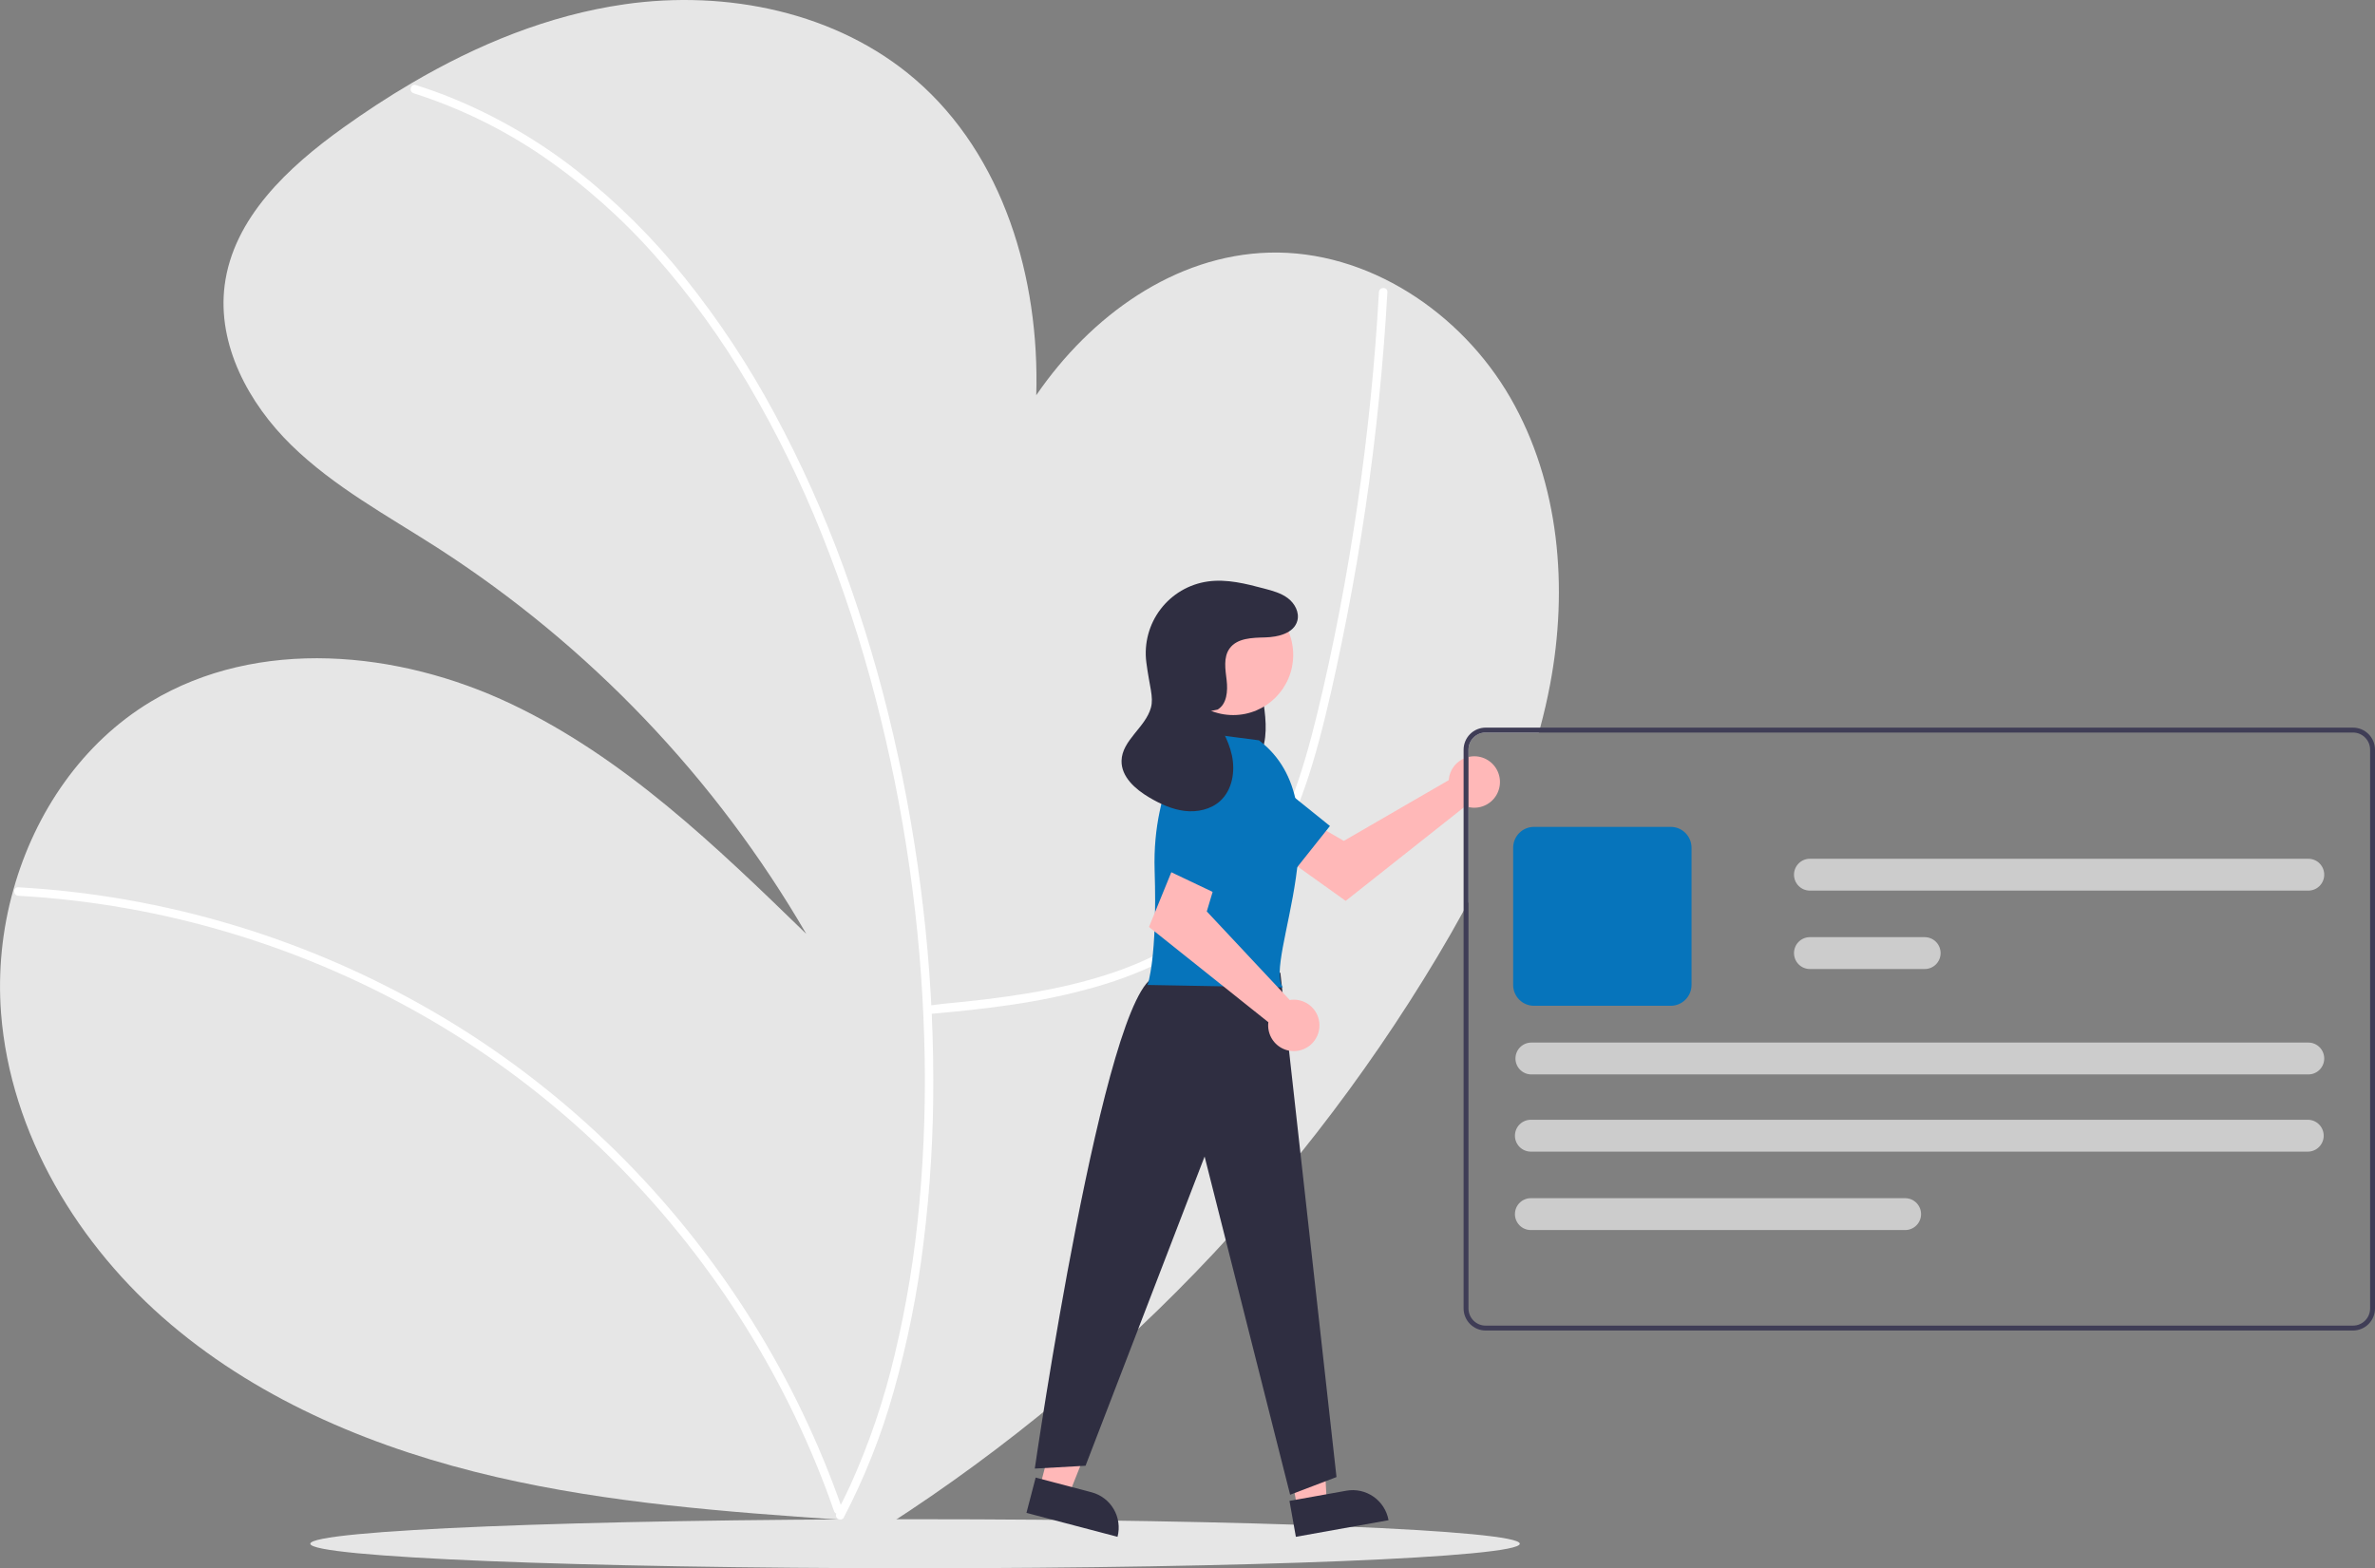 <svg width="595" height="393" viewBox="0 0 595 393" fill="none" xmlns="http://www.w3.org/2000/svg">
<rect x="0" y="0" width="595" height="393" fill="#808080" stroke="none"/>
<g clip-path="url(#clip0_430_2138)">
<path d="M388.325 171.601C387.639 175.218 386.817 178.798 385.858 182.342C385.754 182.754 385.638 183.159 385.521 183.571H372.183C371.047 183.572 369.958 184.025 369.154 184.831C368.351 185.637 367.899 186.73 367.898 187.87V226.021C367.494 226.777 367.084 227.526 366.674 228.275C364.556 232.145 362.352 235.971 360.099 239.748C323.367 301.137 272.135 352.509 210.927 389.327L214.552 381.122C213.223 381.03 211.889 380.938 210.56 380.846C181.637 378.862 152.615 376.663 124.371 370.141C94.823 363.318 65.918 351.483 42.761 331.86C19.598 312.232 2.617 284.201 0.26 253.874C-0.525 243.451 0.525 232.971 3.364 222.914C8.794 203.555 20.657 186.138 37.773 175.832C64.657 159.649 99.727 162.947 128.069 176.409C156.404 189.866 179.47 212.141 201.991 234.03C179.253 194.91 147.594 161.755 109.613 137.287C97.027 129.205 83.671 122.007 72.97 111.535C62.276 101.07 54.386 86.398 56.277 71.529C58.426 54.664 72.193 41.865 85.984 31.995C91.493 28.052 97.18 24.312 103.045 20.873C119.591 11.144 137.49 3.805 156.392 1.084C181.998 -2.607 209.654 2.994 229.286 19.896C251.402 38.941 260.474 69.656 259.611 99.037C273.237 79.163 294.252 63.95 317.984 63.305C342.623 62.642 366.043 78.26 378.384 99.67C390.719 121.073 392.934 147.31 388.325 171.601Z" fill="#E6E6E6"/>
<path d="M232.437 254.141C246.868 252.866 260.199 251.376 274.182 247.406C287.737 243.558 300.781 237.116 310.43 226.597C320.809 215.283 326.411 200.59 330.364 185.963C332.568 177.808 334.379 169.54 336.087 161.268C337.941 152.293 339.588 143.278 341.029 134.224C343.897 116.202 345.944 98.073 347.171 79.838C347.319 77.624 347.455 75.41 347.578 73.195C347.655 71.829 345.537 71.833 345.46 73.195C344.452 91.17 342.639 109.074 340.021 126.908C337.438 144.43 334.132 161.877 329.938 179.085C326.385 193.662 321.785 208.468 312.672 220.603C304.127 231.983 291.785 239.42 278.458 243.866C264.898 248.391 250.6 250.197 236.429 251.54C234.691 251.705 234.176 251.862 232.437 252.016C231.09 252.135 231.077 254.261 232.437 254.141L232.437 254.141Z" fill="white"/>
<path d="M4.582 224.482C22.79 225.495 40.812 228.681 58.267 233.973C75.731 239.254 92.512 246.583 108.264 255.807C123.485 264.728 137.615 275.402 150.367 287.613C162.743 299.47 173.773 312.665 183.256 326.957C192.781 341.285 200.675 356.639 206.79 372.732C207.536 374.702 208.254 376.682 208.945 378.672C209.391 379.955 211.438 379.403 210.987 378.107C205.266 361.674 197.725 345.937 188.504 331.192C179.285 316.447 168.466 302.772 156.244 290.417C143.827 277.872 130.007 266.806 115.06 257.442C83.674 237.827 48.1 225.961 11.257 222.818C9.034 222.631 6.81 222.477 4.582 222.357C3.22 222.282 3.225 224.407 4.582 224.482L4.582 224.482Z" fill="white"/>
<path d="M103.613 23.364C115.254 27.078 126.289 32.488 136.363 39.421C146.657 46.552 156.046 54.918 164.321 64.331C173.041 74.234 180.793 84.953 187.472 96.342C194.555 108.367 200.709 120.919 205.879 133.889C211.202 147.204 215.679 160.845 219.283 174.728C222.947 188.776 225.809 203.022 227.855 217.397C229.89 231.619 231.122 245.946 231.544 260.308C231.97 274.041 231.565 287.788 230.333 301.472C229.205 314.238 227.147 326.905 224.173 339.369C221.532 350.627 217.81 361.602 213.06 372.139C211.959 374.531 210.791 376.889 209.557 379.215C208.916 380.421 210.744 381.496 211.386 380.287C216.635 370.222 220.827 359.637 223.894 348.701C227.334 336.528 229.828 324.105 231.353 311.545C233.043 297.917 233.867 284.196 233.818 270.464C233.787 256.037 232.931 241.624 231.254 227.296C229.576 212.788 227.085 198.388 223.792 184.162C220.507 169.913 216.341 155.883 211.316 142.153C206.474 128.863 200.675 115.943 193.967 103.495C187.578 91.616 180.133 80.341 171.721 69.807C163.733 59.777 154.614 50.71 144.545 42.786C134.836 35.169 124.107 28.96 112.674 24.342C109.88 23.226 107.047 22.217 104.176 21.315C102.873 20.903 102.315 22.954 103.613 23.364H103.613Z" fill="white"/>
<path d="M229.246 393C312.92 393 380.75 390.25 380.75 386.858C380.75 383.466 312.92 380.717 229.246 380.717C145.573 380.717 77.742 383.466 77.742 386.858C77.742 390.25 145.573 393 229.246 393Z" fill="#E6E6E6"/>
<path d="M363.101 194.496C363.026 194.828 362.977 195.164 362.954 195.503L336.658 210.724L330.267 207.032L323.453 215.982L337.127 225.76L367.126 202.014C368.35 202.469 369.682 202.538 370.946 202.214C372.21 201.89 373.346 201.188 374.202 200.201C375.059 199.213 375.595 197.988 375.741 196.687C375.886 195.386 375.633 194.072 375.016 192.918C374.398 191.765 373.446 190.828 372.285 190.231C371.123 189.635 369.809 189.407 368.515 189.578C367.222 189.749 366.011 190.312 365.044 191.19C364.077 192.069 363.399 193.222 363.101 194.496Z" fill="#FFB8B8"/>
<path d="M303.219 203.834L323.924 218.64L333.185 206.991L313.058 190.788C312.192 190.091 311.193 189.578 310.123 189.282C309.053 188.986 307.933 188.912 306.834 189.065C305.734 189.217 304.677 189.594 303.727 190.171C302.778 190.748 301.956 191.514 301.311 192.421C300.056 194.188 299.551 196.383 299.909 198.524C300.267 200.664 301.458 202.574 303.219 203.834Z" fill="#0674BB"/>
<path d="M260.477 372.77L267.737 374.678L278.528 347.493L267.814 344.676L260.477 372.77Z" fill="#FFB8B8"/>
<path d="M279.969 385.123L257.153 379.125L259.463 370.28L273.463 373.961C275.801 374.576 277.8 376.097 279.02 378.19C280.24 380.283 280.581 382.777 279.969 385.123Z" fill="#2F2E41"/>
<path d="M325.012 377.956L332.4 376.632L330.825 347.412L319.922 349.366L325.012 377.956Z" fill="#FFB8B8"/>
<path d="M347.867 380.962L324.649 385.123L323.046 376.122L337.294 373.569C338.472 373.358 339.68 373.381 340.849 373.639C342.018 373.896 343.125 374.382 344.107 375.068C345.088 375.755 345.926 376.628 346.571 377.64C347.216 378.651 347.657 379.78 347.867 380.962Z" fill="#2F2E41"/>
<path d="M310.462 163.065C312.282 163.51 313.763 165.371 314.653 167.527C315.473 169.792 316.029 172.144 316.308 174.538C317.007 178.994 317.678 183.819 316.233 187.947C314.538 192.785 310.024 195.319 306.108 194.128C302.193 192.937 299.079 188.468 298.014 183.322C297.046 178.124 297.67 172.752 299.805 167.917C300.917 165.376 302.45 163.032 304.488 161.885C305.487 161.279 306.678 161.075 307.822 161.314C308.965 161.553 309.976 162.217 310.651 163.174" fill="#2F2E41"/>
<path d="M320.762 243.758L334.827 370.149L323.211 374.575L301.786 289.821L271.957 367.314L259.242 368.023C259.242 368.023 276.688 247.443 289.617 244.703L320.762 243.758Z" fill="#2F2E41"/>
<path d="M308.949 179.195C317.252 179.195 323.983 172.442 323.983 164.111C323.983 155.78 317.252 149.026 308.949 149.026C300.645 149.026 293.914 155.78 293.914 164.111C293.914 172.442 300.645 179.195 308.949 179.195Z" fill="#FFB8B8"/>
<path d="M315.403 185.524L299.156 183.397C299.156 183.397 288.56 196.155 289.266 218.125C289.972 240.096 287.5 246.829 287.5 246.829L321.376 247.443C316.479 240.688 336.962 201.887 315.403 185.524Z" fill="#0674BB"/>
<path d="M324.129 250.514C323.79 250.517 323.452 250.546 323.118 250.602L302.333 228.402L304.452 221.315L294.209 216.708L287.852 232.3L317.756 256.166C317.595 257.465 317.832 258.782 318.436 259.943C319.039 261.103 319.981 262.052 321.135 262.662C322.289 263.273 323.601 263.516 324.896 263.361C326.192 263.205 327.409 262.657 328.387 261.79C329.364 260.923 330.055 259.778 330.369 258.508C330.682 257.237 330.602 255.901 330.14 254.677C329.678 253.453 328.855 252.399 327.781 251.655C326.708 250.912 325.434 250.514 324.129 250.514Z" fill="#FFB8B8"/>
<path d="M301.361 194.161L291.734 217.771L305.156 224.15L316.271 200.784C316.749 199.778 317.018 198.686 317.061 197.573C317.103 196.46 316.919 195.35 316.519 194.311C316.119 193.272 315.512 192.325 314.734 191.53C313.957 190.735 313.026 190.107 311.999 189.685C311.007 189.278 309.946 189.071 308.875 189.076C307.804 189.081 306.744 189.297 305.756 189.712C304.768 190.128 303.872 190.735 303.118 191.498C302.364 192.261 301.767 193.166 301.361 194.161Z" fill="#0674BB"/>
<path d="M305.019 177.825C307.375 176.461 307.626 173.172 307.306 170.462C306.986 167.752 306.451 164.732 308.038 162.516C309.933 159.872 313.74 159.819 316.985 159.733C320.229 159.647 324.181 158.693 325.022 155.548C325.577 153.469 324.388 151.239 322.683 149.934C320.977 148.63 318.843 148.053 316.769 147.505C312.13 146.278 307.339 145.042 302.588 145.716C297.883 146.383 293.629 148.883 290.746 152.673C287.863 156.464 286.584 161.241 287.185 165.971C287.954 172.021 289.07 174.663 288.338 177.33C286.974 182.299 281.095 185.491 280.978 190.643C280.887 194.673 284.435 197.782 287.896 199.829C290.642 201.452 293.606 202.829 296.77 203.209C299.934 203.589 303.341 202.862 305.698 200.71C308.739 197.934 309.491 193.298 308.619 189.267C307.747 185.237 305.511 181.658 303.299 178.182" fill="#2F2E41"/>
<path d="M589.49 182.342H372.181C370.721 182.344 369.321 182.927 368.288 183.964C367.255 185 366.674 186.404 366.672 187.87V327.899C366.674 329.364 367.255 330.769 368.288 331.805C369.321 332.841 370.721 333.424 372.181 333.426H589.49C590.95 333.424 592.35 332.841 593.383 331.805C594.416 330.769 594.997 329.364 594.999 327.899V187.87C594.997 186.404 594.416 185 593.383 183.964C592.35 182.927 590.95 182.344 589.49 182.342ZM593.775 327.899C593.774 329.039 593.322 330.131 592.518 330.937C591.715 331.743 590.626 332.197 589.49 332.198H372.181C371.045 332.197 369.956 331.743 369.153 330.937C368.349 330.131 367.897 329.039 367.896 327.899V187.87C367.897 186.73 368.349 185.637 369.153 184.831C369.956 184.025 371.045 183.572 372.181 183.57H589.49C590.626 183.572 591.715 184.025 592.518 184.831C593.322 185.637 593.774 186.73 593.775 187.87V327.899Z" fill="#3F3D56"/>
<path d="M418.569 252.047H384.289C382.91 252.045 381.587 251.495 380.612 250.516C379.636 249.537 379.088 248.211 379.086 246.827V212.433C379.088 211.049 379.636 209.723 380.612 208.744C381.587 207.765 382.91 207.215 384.289 207.213H418.569C419.948 207.215 421.271 207.765 422.246 208.744C423.222 209.723 423.77 211.049 423.772 212.433V246.827C423.77 248.211 423.222 249.537 422.246 250.516C421.271 251.495 419.948 252.045 418.569 252.047Z" fill="#0674BB"/>
<path d="M578.17 288.595H383.51C382.455 288.595 381.443 288.175 380.697 287.426C379.95 286.677 379.531 285.662 379.531 284.603C379.531 283.545 379.95 282.529 380.697 281.78C381.443 281.032 382.455 280.611 383.51 280.611H578.17C579.225 280.611 580.237 281.032 580.983 281.78C581.73 282.529 582.149 283.545 582.149 284.603C582.149 285.662 581.73 286.677 580.983 287.426C580.237 288.175 579.225 288.595 578.17 288.595Z" fill="#CCCCCC"/>
<path d="M578.303 269.249H383.643C382.588 269.249 381.576 268.829 380.829 268.08C380.083 267.331 379.664 266.316 379.664 265.257C379.664 264.198 380.083 263.183 380.829 262.434C381.576 261.686 382.588 261.265 383.643 261.265H578.303C579.358 261.265 580.37 261.686 581.116 262.434C581.862 263.183 582.281 264.198 582.281 265.257C582.281 266.316 581.862 267.331 581.116 268.08C580.37 268.829 579.358 269.249 578.303 269.249Z" fill="#CCCCCC"/>
<path d="M482.195 242.834H453.424C452.369 242.834 451.357 242.414 450.611 241.665C449.865 240.916 449.445 239.901 449.445 238.842C449.445 237.783 449.865 236.768 450.611 236.019C451.357 235.271 452.369 234.85 453.424 234.85H482.195C483.25 234.85 484.262 235.271 485.008 236.019C485.754 236.768 486.174 237.783 486.174 238.842C486.174 239.901 485.754 240.916 485.008 241.665C484.262 242.414 483.25 242.834 482.195 242.834Z" fill="#CCCCCC"/>
<path d="M578.3 223.187H453.424C452.369 223.187 451.357 222.766 450.611 222.018C449.865 221.269 449.445 220.254 449.445 219.195C449.445 218.136 449.865 217.121 450.611 216.372C451.357 215.623 452.369 215.203 453.424 215.203H578.3C579.355 215.203 580.368 215.623 581.114 216.372C581.86 217.121 582.279 218.136 582.279 219.195C582.279 220.254 581.86 221.269 581.114 222.018C580.368 222.766 579.355 223.187 578.3 223.187Z" fill="#CCCCCC"/>
<path d="M477.298 308.249H383.51C382.455 308.249 381.443 307.828 380.697 307.079C379.95 306.331 379.531 305.315 379.531 304.256C379.531 303.198 379.95 302.182 380.697 301.434C381.443 300.685 382.455 300.264 383.51 300.264H477.298C478.353 300.264 479.365 300.685 480.111 301.434C480.858 302.182 481.277 303.198 481.277 304.256C481.277 305.315 480.858 306.331 480.111 307.079C479.365 307.828 478.353 308.249 477.298 308.249Z" fill="#CCCCCC"/>
</g>
<defs>
<clipPath id="clip0_430_2138">
<rect width="595" height="393" fill="white"/>
</clipPath>
</defs>
</svg>
